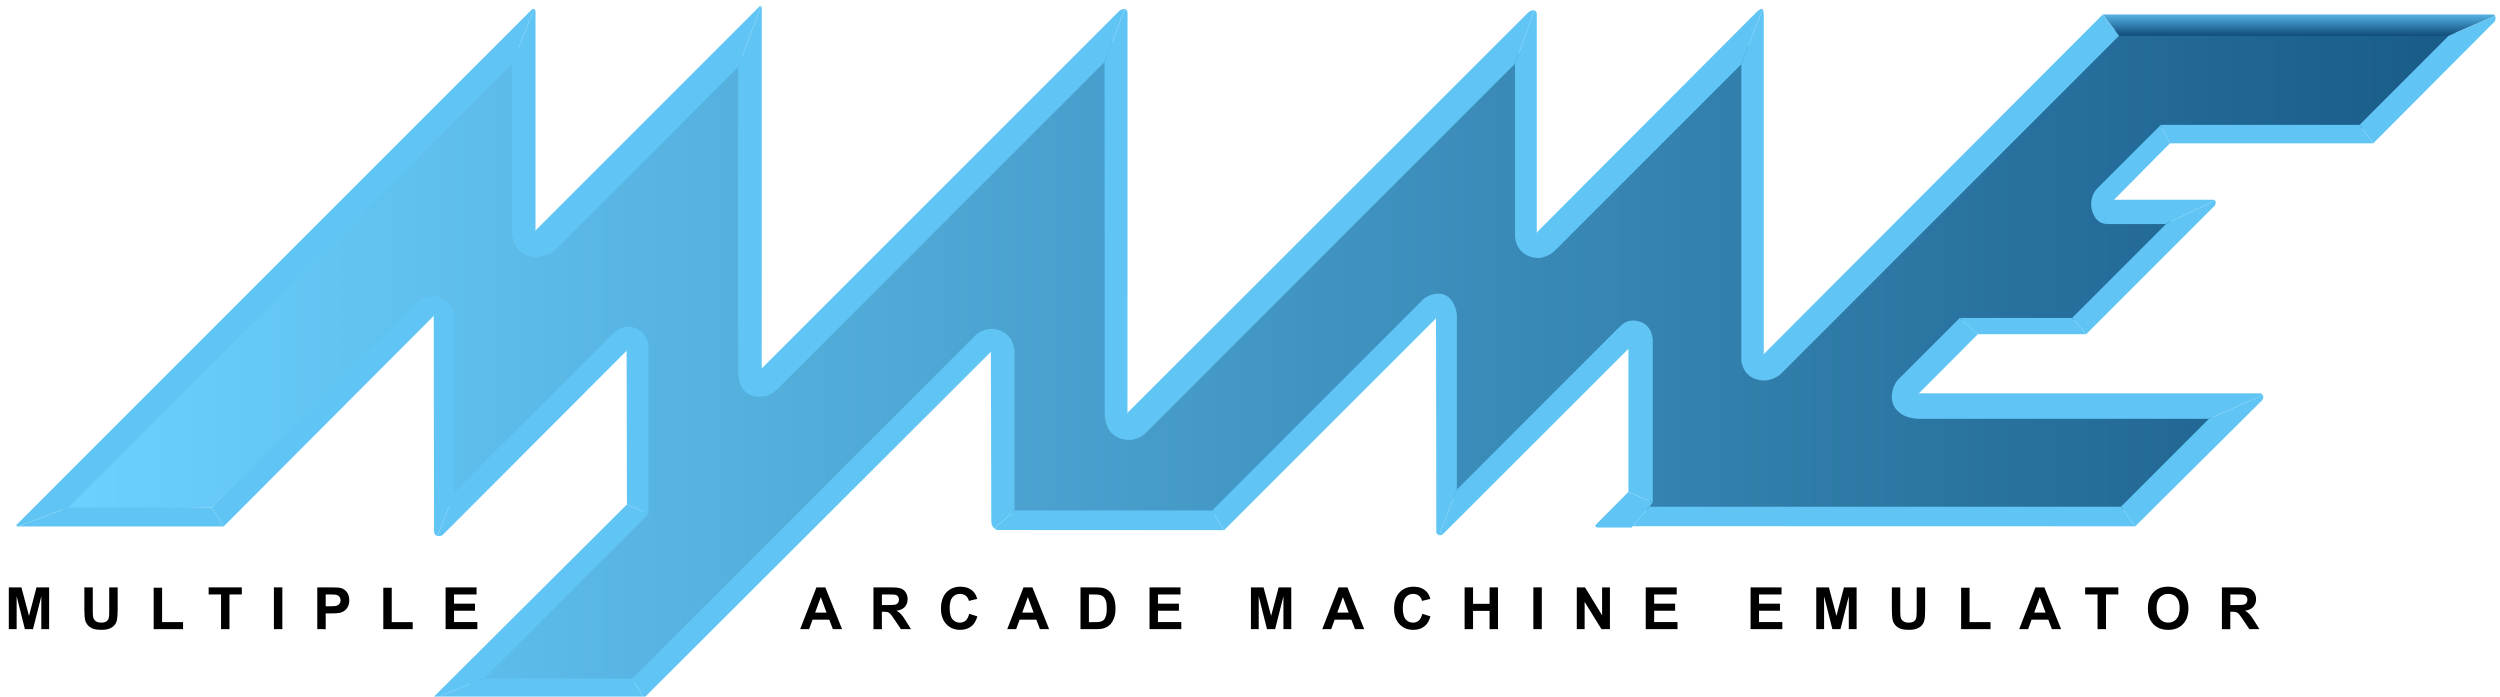 <svg xmlns:dc="http://purl.org/dc/elements/1.1/" xmlns:cc="http://creativecommons.org/ns#" xmlns:rdf="http://www.w3.org/1999/02/22-rdf-syntax-ns#" xmlns:svg="http://www.w3.org/2000/svg" xmlns="http://www.w3.org/2000/svg" xmlns:xlink="http://www.w3.org/1999/xlink" xmlns:sodipodi="http://sodipodi.sourceforge.net/DTD/sodipodi-0.dtd" xmlns:inkscape="http://www.inkscape.org/namespaces/inkscape" version="1.1" width="445" height="124" enable-background="new 0 -0.001 566.929 157.78" xml:space="preserve" inkscape:version="0.92.3 (2405546, 2018-03-11)" sodipodi:docname="lr-rmame2003plus 2.svg" style=""><rect id="backgroundrect" width="100%" height="100%" x="0" y="0" fill="none" stroke="none" style="" class=""/><defs id="defs5611"><linearGradient id="linearGradient1222" inkscape:collect="always"><stop id="stop1216" offset="0" style="stop-color:#5dbcea;stop-opacity:1"/><stop style="stop-color:#4296c3;stop-opacity:1" offset="0.462" id="stop1218"/><stop id="stop1220" offset="1" style="stop-color:#06416e;stop-opacity:1"/></linearGradient><linearGradient inkscape:collect="always" id="linearGradient1098"><stop style="stop-color:#5dbcea;stop-opacity:1" offset="0" id="stop1094"/><stop id="stop1102" offset="0.452" style="stop-color:#4296c3;stop-opacity:1"/><stop style="stop-color:#06416e;stop-opacity:1" offset="1" id="stop1096"/></linearGradient><linearGradient inkscape:collect="always" xlink:href="#linearGradient1098" id="linearGradient1100" x1="306.312" y1="177.975" x2="543.388" y2="177.821" gradientUnits="userSpaceOnUse"/><linearGradient inkscape:collect="always" xlink:href="#linearGradient1098" id="linearGradient4855" gradientUnits="userSpaceOnUse" x1="306.312" y1="177.975" x2="543.388" y2="177.821" gradientTransform="translate(-22.12,-9.565)"/><linearGradient inkscape:collect="always" xlink:href="#linearGradient1222" id="linearGradient4857" gradientUnits="userSpaceOnUse" x1="306.312" y1="177.975" x2="543.388" y2="177.821" gradientTransform="translate(-22.12,-9.565)"/><linearGradient inkscape:collect="always" xlink:href="#linearGradient1098" id="linearGradient4859" gradientUnits="userSpaceOnUse" x1="306.312" y1="177.975" x2="543.388" y2="177.821" gradientTransform="translate(-22.12,-9.565)"/><linearGradient inkscape:collect="always" xlink:href="#linearGradient1098" id="linearGradient4861" gradientUnits="userSpaceOnUse" x1="306.312" y1="177.975" x2="543.388" y2="177.821" gradientTransform="translate(-22.12,-9.565)"/><linearGradient inkscape:collect="always" xlink:href="#linearGradient1098" id="linearGradient4863" gradientUnits="userSpaceOnUse" x1="306.312" y1="177.975" x2="543.388" y2="177.821" gradientTransform="translate(-22.12,-9.565)"/><linearGradient inkscape:collect="always" xlink:href="#linearGradient1098" id="linearGradient4865" gradientUnits="userSpaceOnUse" x1="306.312" y1="177.975" x2="543.388" y2="177.821" gradientTransform="translate(-22.12,-9.565)"/><linearGradient inkscape:collect="always" xlink:href="#linearGradient1098" id="linearGradient4867" gradientUnits="userSpaceOnUse" x1="306.312" y1="177.975" x2="543.388" y2="177.821" gradientTransform="translate(-22.12,-9.565)"/><linearGradient inkscape:collect="always" xlink:href="#linearGradient1098" id="linearGradient4869" gradientUnits="userSpaceOnUse" x1="306.312" y1="177.975" x2="543.388" y2="177.821" gradientTransform="translate(-22.12,-9.565)"/><linearGradient inkscape:collect="always" xlink:href="#linearGradient1098" id="linearGradient4871" gradientUnits="userSpaceOnUse" x1="306.312" y1="177.975" x2="543.388" y2="177.821"/><linearGradient inkscape:collect="always" xlink:href="#linearGradient1222" id="linearGradient1402" gradientUnits="userSpaceOnUse" gradientTransform="translate(-22.12,-9.565)" x1="306.312" y1="177.975" x2="543.388" y2="177.821"/></defs><sodipodi:namedview pagecolor="#ffffff" bordercolor="#666666" borderopacity="1" objecttolerance="10" gridtolerance="10" guidetolerance="10" inkscape:pageopacity="0" inkscape:pageshadow="2" inkscape:window-width="1920" inkscape:window-height="1137" id="namedview5609" showgrid="false" inkscape:zoom="1.6264245" inkscape:cx="312.35848" inkscape:cy="96.062042" inkscape:window-x="1912" inkscape:window-y="-8" inkscape:window-maximized="1" inkscape:current-layer="g1206"/><linearGradient id="SVGID_1_" gradientUnits="userSpaceOnUse" x1="558.128" y1="955.598" x2="11.77" y2="955.598" gradientTransform="translate(-0.18,-875.41)"><stop offset="0" style="stop-color:#013A67" id="stop5278"/><stop offset="1" style="stop-color:#6CD1FF" id="stop5280"/></linearGradient><linearGradient id="SVGID_2_" gradientUnits="userSpaceOnUse" x1="64.71" y1="938.789" x2="60.765" y2="934.845" gradientTransform="translate(-0.18,-875.41)"><stop offset="0" style="stop-color:#08406F" id="stop5285"/><stop offset="1" style="stop-color:#60C5F5" id="stop5287"/></linearGradient><linearGradient id="SVGID_3_" gradientUnits="userSpaceOnUse" x1="123.295" y1="1013.91" x2="119.67" y2="1010.285" gradientTransform="translate(-0.18,-875.41)"><stop offset="0" style="stop-color:#08406F" id="stop5292"/><stop offset="1" style="stop-color:#60C5F5" id="stop5294"/></linearGradient><linearGradient id="SVGID_4_" gradientUnits="userSpaceOnUse" x1="25.724" y1="994.051" x2="25.724" y2="989.738" gradientTransform="translate(-0.18,-875.41)"><stop offset="0" style="stop-color:#08406F" id="stop5299"/><stop offset="1" style="stop-color:#60C5F5" id="stop5301"/></linearGradient><linearGradient id="SVGID_5_" gradientUnits="userSpaceOnUse" x1="121.186" y1="1033.182" x2="121.186" y2="1028.725" gradientTransform="translate(-0.18,-875.41)"><stop offset="0" style="stop-color:#08406F" id="stop5306"/><stop offset="1" style="stop-color:#60C5F5" id="stop5308"/></linearGradient><linearGradient id="SVGID_6_" gradientUnits="userSpaceOnUse" x1="427.694" y1="994.023" x2="427.694" y2="989.557" gradientTransform="translate(-0.18,-875.41)"><stop offset="0" style="stop-color:#08406F" id="stop5313"/><stop offset="1" style="stop-color:#60C5F5" id="stop5315"/></linearGradient><linearGradient id="SVGID_7_" gradientUnits="userSpaceOnUse" x1="251.064" y1="994.894" x2="251.064" y2="990.416" gradientTransform="translate(-0.18,-875.41)"><stop offset="0" style="stop-color:#08406F" id="stop5320"/><stop offset="1" style="stop-color:#60C5F5" id="stop5322"/></linearGradient><linearGradient id="SVGID_8_" gradientUnits="userSpaceOnUse" x1="522.281" y1="882.188" x2="522.281" y2="877.324" gradientTransform="translate(-0.18,-875.41)"><stop offset="0" style="stop-color:#08406F" id="stop5327"/><stop offset="1" style="stop-color:#60C5F5" id="stop5329"/></linearGradient><linearGradient id="SVGID_9_" gradientUnits="userSpaceOnUse" x1="515.013" y1="906.715" x2="515.013" y2="902.505" gradientTransform="translate(-0.18,-875.41)"><stop offset="0" style="stop-color:#08406F" id="stop5334"/><stop offset="1" style="stop-color:#60C5F5" id="stop5336"/></linearGradient><linearGradient id="SVGID_10_" gradientUnits="userSpaceOnUse" x1="459.37" y1="950.231" x2="459.37" y2="946.512" gradientTransform="translate(-0.18,-875.41)"><stop offset="0" style="stop-color:#08406F" id="stop5341"/><stop offset="1" style="stop-color:#60C5F5" id="stop5343"/></linearGradient><linearGradient id="SVGID_11_" gradientUnits="userSpaceOnUse" x1="490.161" y1="925.111" x2="490.161" y2="919.557" gradientTransform="translate(-0.18,-875.41)"><stop offset="0" style="stop-color:#08406F" id="stop5348"/><stop offset="1" style="stop-color:#60C5F5" id="stop5350"/></linearGradient><linearGradient id="SVGID_12_" gradientUnits="userSpaceOnUse" x1="74.389" y1="968.825" x2="70.846" y2="965.282" gradientTransform="translate(-0.18,-875.41)"><stop offset="0" style="stop-color:#08406F" id="stop5355"/><stop offset="1" style="stop-color:#60C5F5" id="stop5357"/></linearGradient><linearGradient id="SVGID_13_" gradientUnits="userSpaceOnUse" x1="120.255" y1="904.369" x2="114.889" y2="904.369" gradientTransform="translate(-0.18,-875.41)"><stop offset="0" style="stop-color:#08406F" id="stop5362"/><stop offset="1" style="stop-color:#60C5F5" id="stop5364"/></linearGradient><linearGradient id="SVGID_14_" gradientUnits="userSpaceOnUse" x1="173.081" y1="919.961" x2="166.421" y2="919.961" gradientTransform="translate(-0.18,-875.41)"><stop offset="0" style="stop-color:#08406F" id="stop5369"/><stop offset="1" style="stop-color:#60C5F5" id="stop5371"/></linearGradient><linearGradient id="SVGID_15_" gradientUnits="userSpaceOnUse" x1="255.988" y1="925.216" x2="249.995" y2="925.216" gradientTransform="translate(-0.18,-875.41)"><stop offset="0" style="stop-color:#08406F" id="stop5376"/><stop offset="1" style="stop-color:#60C5F5" id="stop5378"/></linearGradient><linearGradient id="SVGID_16_" gradientUnits="userSpaceOnUse" x1="349.277" y1="904.625" x2="343.576" y2="904.625" gradientTransform="translate(-0.18,-875.41)"><stop offset="0" style="stop-color:#08406F" id="stop5383"/><stop offset="1" style="stop-color:#60C5F5" id="stop5385"/></linearGradient><linearGradient id="SVGID_17_" gradientUnits="userSpaceOnUse" x1="400.96" y1="918.446" x2="395.164" y2="918.446" gradientTransform="translate(-0.18,-875.41)"><stop offset="0" style="stop-color:#08406F" id="stop5390"/><stop offset="1" style="stop-color:#60C5F5" id="stop5392"/></linearGradient><linearGradient id="SVGID_18_" gradientUnits="userSpaceOnUse" x1="101.765" y1="968.938" x2="96.654" y2="968.938" gradientTransform="translate(-0.18,-875.41)"><stop offset="0" style="stop-color:#08406F" id="stop5397"/><stop offset="1" style="stop-color:#60C5F5" id="stop5399"/></linearGradient><linearGradient id="SVGID_19_" gradientUnits="userSpaceOnUse" x1="121.248" y1="973.838" x2="117.696" y2="970.286" gradientTransform="translate(-0.18,-875.41)"><stop offset="0" style="stop-color:#08406F" id="stop5404"/><stop offset="1" style="stop-color:#60C5F5" id="stop5406"/></linearGradient><linearGradient id="SVGID_20_" gradientUnits="userSpaceOnUse" x1="553.436" y1="892.5" x2="549.767" y2="888.831" gradientTransform="translate(-0.18,-875.41)"><stop offset="0" style="stop-color:#08406F" id="stop5411"/><stop offset="1" style="stop-color:#60C5F5" id="stop5413"/></linearGradient><linearGradient id="SVGID_21_" gradientUnits="userSpaceOnUse" x1="145.994" y1="969.879" x2="140.596" y2="969.879" gradientTransform="translate(-0.18,-875.41)"><stop offset="0" style="stop-color:#08406F" id="stop5418"/><stop offset="1" style="stop-color:#60C5F5" id="stop5420"/></linearGradient><linearGradient id="SVGID_22_" gradientUnits="userSpaceOnUse" x1="148.777" y1="907.01" x2="144.289" y2="902.522" gradientTransform="translate(-0.18,-875.41)"><stop offset="0" style="stop-color:#08406F" id="stop5425"/><stop offset="1" style="stop-color:#60C5F5" id="stop5427"/></linearGradient><linearGradient id="SVGID_23_" gradientUnits="userSpaceOnUse" x1="215.846" y1="922.321" x2="211.688" y2="918.164" gradientTransform="translate(-0.18,-875.41)"><stop offset="0" style="stop-color:#08406F" id="stop5432"/><stop offset="1" style="stop-color:#60C5F5" id="stop5434"/></linearGradient><linearGradient id="SVGID_24_" gradientUnits="userSpaceOnUse" x1="304.316" y1="927.81" x2="299.932" y2="923.426" gradientTransform="translate(-0.18,-875.41)"><stop offset="0" style="stop-color:#08406F" id="stop5439"/><stop offset="1" style="stop-color:#60C5F5" id="stop5441"/></linearGradient><linearGradient id="SVGID_25_" gradientUnits="userSpaceOnUse" x1="376.971" y1="906.861" x2="372.763" y2="902.653" gradientTransform="translate(-0.18,-875.41)"><stop offset="0" style="stop-color:#08406F" id="stop5446"/><stop offset="1" style="stop-color:#60C5F5" id="stop5448"/></linearGradient><linearGradient id="SVGID_26_" gradientUnits="userSpaceOnUse" x1="488.738" y1="935.265" x2="485.282" y2="931.809" gradientTransform="translate(-0.18,-875.41)"><stop offset="0" style="stop-color:#08406F" id="stop5453"/><stop offset="1" style="stop-color:#60C5F5" id="stop5455"/></linearGradient><linearGradient id="SVGID_27_" gradientUnits="userSpaceOnUse" x1="499.808" y1="979.377" x2="495.849" y2="975.417" gradientTransform="translate(-0.18,-875.41)"><stop offset="0" style="stop-color:#08406F" id="stop5460"/><stop offset="1" style="stop-color:#60C5F5" id="stop5462"/></linearGradient><linearGradient id="SVGID_28_" gradientUnits="userSpaceOnUse" x1="441.837" y1="921.613" x2="437.555" y2="917.331" gradientTransform="translate(-0.18,-875.41)"><stop offset="0" style="stop-color:#08406F" id="stop5467"/><stop offset="1" style="stop-color:#60C5F5" id="stop5469"/></linearGradient><linearGradient id="SVGID_29_" gradientUnits="userSpaceOnUse" x1="486.859" y1="916.649" x2="481.745" y2="911.535" gradientTransform="translate(-0.18,-875.41)"><stop offset="0" style="stop-color:#08406F" id="stop5474"/><stop offset="1" style="stop-color:#60C5F5" id="stop5476"/></linearGradient><linearGradient id="SVGID_30_" gradientUnits="userSpaceOnUse" x1="185.977" y1="992.33" x2="182.335" y2="988.688" gradientTransform="translate(-0.18,-875.41)"><stop offset="0" style="stop-color:#08406F" id="stop5481"/><stop offset="1" style="stop-color:#60C5F5" id="stop5483"/></linearGradient><linearGradient id="SVGID_31_" gradientUnits="userSpaceOnUse" x1="303.028" y1="969.14" x2="299.387" y2="965.499" gradientTransform="translate(-0.18,-875.41)"><stop offset="0" style="stop-color:#08406F" id="stop5488"/><stop offset="1" style="stop-color:#60C5F5" id="stop5490"/></linearGradient><linearGradient id="SVGID_32_" gradientUnits="userSpaceOnUse" x1="349.889" y1="973.085" x2="346.38" y2="969.576" gradientTransform="translate(-0.18,-875.41)"><stop offset="0" style="stop-color:#08406F" id="stop5495"/><stop offset="1" style="stop-color:#60C5F5" id="stop5497"/></linearGradient><linearGradient id="SVGID_33_" gradientUnits="userSpaceOnUse" x1="370.804" y1="993.64" x2="366.381" y2="989.217" gradientTransform="translate(-0.18,-875.41)"><stop offset="0" style="stop-color:#08406F" id="stop5502"/><stop offset="1" style="stop-color:#60C5F5" id="stop5504"/></linearGradient><linearGradient id="SVGID_34_" gradientUnits="userSpaceOnUse" x1="229.457" y1="971.769" x2="223.419" y2="971.769" gradientTransform="translate(-0.18,-875.41)"><stop offset="0" style="stop-color:#08406F" id="stop5509"/><stop offset="1" style="stop-color:#60C5F5" id="stop5511"/></linearGradient><linearGradient id="SVGID_35_" gradientUnits="userSpaceOnUse" x1="330.304" y1="968.519" x2="325.092" y2="968.519" gradientTransform="translate(-0.18,-875.41)"><stop offset="0" style="stop-color:#08406F" id="stop5516"/><stop offset="1" style="stop-color:#60C5F5" id="stop5518"/></linearGradient><linearGradient id="SVGID_36_" gradientUnits="userSpaceOnUse" x1="374.97" y1="967.807" x2="368.725" y2="967.807" gradientTransform="translate(-0.18,-875.41)"><stop offset="0" style="stop-color:#08406F" id="stop5523"/><stop offset="1" style="stop-color:#60C5F5" id="stop5525"/></linearGradient><linearGradient id="SVGID_37_" gradientUnits="userSpaceOnUse" x1="440.637" y1="959.675" x2="436.219" y2="955.257" gradientTransform="translate(-0.18,-875.41)"><stop offset="0" style="stop-color:#08406F" id="stop5530"/><stop offset="1" style="stop-color:#60C5F5" id="stop5532"/></linearGradient><linearGradient id="SVGID_38_" gradientUnits="userSpaceOnUse" x1="472.92" y1="969.51" x2="472.92" y2="963.708" gradientTransform="translate(-0.18,-875.41)"><stop offset="0" style="stop-color:#08406F" id="stop5537"/><stop offset="1" style="stop-color:#60C5F5" id="stop5539"/></linearGradient><g class="currentLayer" style=""><title>Layer 1</title><g id="g4520" class=""><g id="g1160"><g id="g1206" stroke-width="0"><g id="g1507" stroke-width="0"><g id="g1400" stroke-width="0"><g aria-label="2003 PLUS" style="font-style:normal;font-variant:normal;font-weight:normal;font-stretch:normal;font-size:40px;line-height:25px;font-family:'namco regular';-inkscape-font-specification:'namco regular, ';letter-spacing:0px;word-spacing:0px;fill:url(#linearGradient1100);fill-opacity:1;stroke:none;stroke-width:1px;stroke-linecap:butt;stroke-linejoin:miter;stroke-opacity:1" id="g1092" stroke-width="0"><g style="fill:url(#linearGradient4871)" id="g1132" stroke-width="0"/></g><g id="g5615" stroke-width="0"><polygon id="polygon5282" points="73.084,55.945 79.881,55.945 79.553,90.505 107.779,61.619 114.528,61.619 114.528,91.044 83.464,121.885 113.232,121.443 171.803,62.21 179.692,62.21 179.692,91.31 216.198,91.531 251.503,56.006 258.317,55.563 258.212,89.146 286.422,60.935 293.086,60.935 293.528,89.383 292.952,90.863 378.193,90.863 394.511,74.324 341.512,73.423 341.03,65.731 349.288,57.034 369.284,57.031 386.655,39.438 376.156,38.994 376.156,31.59 385.074,22.674 420.666,22.895 437.196,5.704 376.298,5.481 319.076,62.926 311.064,63.369 311.287,8.104 279.115,40.938 271.42,41.851 271.42,8.395 205.554,73.564 197.365,74.436 198.061,7.382 140.495,65.833 132.936,65.87 132.05,9.734 100.992,41.012 92.353,41.455 92.681,8.055 10.617,90.783 37.646,90.34 " style="fill:url(#SVGID_1_)" stroke-width="0"/><path id="path5289" d="M91.115,11.392 L12.168,90.34 L3.211,93.707 c0,0 -0.472,0.03 -0.212,-0.347 c0,0 91.553,-91.578 91.719,-91.718 c0.166,-0.141 0.365,-0.022 0.365,-0.022 z" style="fill:url(#SVGID_2_)" inkscape:connector-curvature="0" stroke-width="0"/><path id="path5296" d="m115.414,91.487 l-29.293,29.295 l-8.639,3.48 c0,0 -0.45,0.051 -0.184,-0.318 l34.298,-34.158 z" style="fill:url(#SVGID_3_)" inkscape:connector-curvature="0" stroke-width="0"/><polygon id="polygon5303" points="3.211,93.707 12.188,90.34 37.646,90.34 39.811,93.707 " style="fill:url(#SVGID_4_)" stroke-width="0"/><polygon id="polygon5310" points="77.481,124.259 86.121,120.779 112.568,120.779 114.608,124.259 " style="fill:url(#SVGID_5_)" stroke-width="0"/><polygon id="polygon5317" points="290.64,93.663 293.615,90.199 377.53,90.198 380.073,93.685 " style="fill:url(#SVGID_6_)" stroke-width="0"/><path id="path5324" d="m217.882,94.366 l-40.231,-0.023 c-0.26,0.004 -0.632,-0.262 -0.632,-0.262 l3.561,-3.213 h35.177 z" style="fill:url(#SVGID_7_)" inkscape:connector-curvature="0" stroke-width="0"/><path id="path5331" d="m374.292,2.57 h69.217 c0.613,0 0.613,0.244 0.613,0.244 l-8.254,3.553 h-58.686 z" style="fill:url(#SVGID_8_)" inkscape:connector-curvature="0" stroke-width="0"/><polygon id="polygon5338" points="386.249,25.517 384.632,22.23 420.002,22.23 422.434,25.517 " style="fill:url(#SVGID_9_)" stroke-width="0"/><polygon id="polygon5345" points="352.062,59.493 348.846,56.59 368.842,56.589 371.33,59.493 " style="fill:url(#SVGID_10_)" stroke-width="0"/><path id="path5352" d="m385.549,39.88 h-10.603 l-0.931,-4.332 h19.884 c0.27,-0.034 0.344,0.114 0.344,0.114 z" style="fill:url(#SVGID_11_)" inkscape:connector-curvature="0" stroke-width="0"/><path id="path5359" d="M77.202,56.225 L39.811,93.709 L37.646,90.341 L74.03,54.141 c1.562,-1.806 3.65,-1.352 3.65,-1.352 z" style="fill:url(#SVGID_12_)" inkscape:connector-curvature="0" stroke-width="0"/><path id="path5366" d="M91.129,41.418 V11.377 l3.953,-9.759 c0,0 0.237,0.059 0.237,0.446 c0,0.385 0,41.886 0,41.886 l-0.246,1.804 c0,0.001 -3.51,0.02 -3.944,-4.336 z" style="fill:url(#SVGID_13_)" inkscape:connector-curvature="0" stroke-width="0"/><path id="path5373" d="m136.564,70.442 c0,0 -5.105,1.523 -5.169,-4.392 c-0.062,-5.71 -0.01,-54.1 -0.01,-54.1 l4.071,-10.85 c0,0 0.142,-0.021 0.142,0.566 l-0.013,63.861 z" style="fill:url(#SVGID_14_)" inkscape:connector-curvature="0" stroke-width="0"/><path id="path5380" d="m201.295,78.302 c0,0 -4.598,0.451 -4.653,-4.753 l-0.026,-62.511 l3.631,-9.425 c0,0 0.455,0.119 0.455,0.708 l-0.012,71.159 z" style="fill:url(#SVGID_15_)" inkscape:connector-curvature="0" stroke-width="0"/><path id="path5387" d="m274.131,45.912 c0,0 -3.801,0.353 -4.451,-3.563 V11.335 l3.43,-9.484 c0,0 0.44,0.105 0.44,0.692 v38.778 z" style="fill:url(#SVGID_16_)" inkscape:connector-curvature="0" stroke-width="0"/><path id="path5394" d="m314.484,67.701 c0,0 -3.855,0.502 -4.526,-3.414 V11.424 l3.787,-9.794 c0,0 0.209,0.173 0.209,1.334 v60.296 z" style="fill:url(#SVGID_17_)" inkscape:connector-curvature="0" stroke-width="0"/><path id="path5401" d="m77.894,95.409 c0,0 -0.65,-0.054 -0.632,-0.897 c-0.001,-0.716 -0.061,-38.286 -0.061,-38.286 c0,0 -0.951,-1.231 0.479,-3.435 c0.427,0.102 2.729,0.568 3.202,3.323 v31.52 z" style="fill:url(#SVGID_18_)" inkscape:connector-curvature="0" stroke-width="0"/><path id="path5408" d="m111.533,62.443 c0,0 -32.393,32.439 -32.701,32.744 c-0.27,0.296 -0.938,0.22 -0.938,0.22 l2.988,-7.779 l28.154,-28.176 c0,0 1.046,-1.348 2.991,-1.278 z" style="fill:url(#SVGID_19_)" inkscape:connector-curvature="0" stroke-width="0"/><path id="path5415" d="M443.958,3.917 L422.435,25.517 L420.003,22.229 L435.862,6.361 L444.124,2.815 c0,0.001 0.272,0.661 -0.166,1.102 z" style="fill:url(#SVGID_20_)" inkscape:connector-curvature="0" stroke-width="0"/><path id="path5422" d="m111.596,89.784 l-0.062,-27.346 c0,0 -1.016,-2.056 0.493,-4.26 c0.463,-0.005 2.889,0.329 3.388,3.237 l-0.001,30.075 z" style="fill:url(#SVGID_21_)" inkscape:connector-curvature="0" stroke-width="0"/><path id="path5429" d="m131.385,11.949 l-32.372,32.373 c-1.551,1.551 -3.939,1.433 -3.939,1.433 c-1.401,-2.757 0.246,-4.735 0.246,-4.735 c0,0 39.431,-39.421 39.715,-39.718 c0.258,-0.326 0.422,-0.206 0.422,-0.206 z" style="fill:url(#SVGID_22_)" inkscape:connector-curvature="0" stroke-width="0"/><path id="path5436" d="m196.615,11.04 l-58.071,58.07 c-1.21,1.211 -1.981,1.33 -1.981,1.33 c-2.952,-1.466 -0.947,-4.884 -0.947,-4.884 c0,0 62.971,-62.957 63.255,-63.254 c0.736,-0.853 1.375,-0.689 1.375,-0.689 z" style="fill:url(#SVGID_23_)" inkscape:connector-curvature="0" stroke-width="0"/><path id="path5443" d="M269.68,11.335 L203.969,77.045 c-1.116,1.118 -2.673,1.255 -2.673,1.255 c-2.432,-1.215 -0.606,-4.821 -0.606,-4.821 c0,0 70.746,-70.66 71.03,-70.957 c0.735,-0.857 1.391,-0.673 1.391,-0.673 z" style="fill:url(#SVGID_24_)" inkscape:connector-curvature="0" stroke-width="0"/><path id="path5450" d="m309.958,11.424 l-33.193,33.194 c-1.116,1.118 -2.634,1.294 -2.634,1.294 c-2.289,-1.49 -0.459,-4.671 -0.459,-4.671 c0,0 38.714,-38.796 38.997,-39.093 c0.817,-0.807 1.075,-0.515 1.075,-0.515 z" style="fill:url(#SVGID_25_)" inkscape:connector-curvature="0" stroke-width="0"/><path id="path5457" d="M394.261,36.564 L371.33,59.493 L368.841,56.587 L385.549,39.88 L394.243,35.663 c0,0 0.323,0.23 0.018,0.901 z" style="fill:url(#SVGID_26_)" inkscape:connector-curvature="0" stroke-width="0"/><path id="path5464" d="m402.596,71.314 l-22.524,22.37 l-2.544,-3.486 l15.654,-15.654 l9.595,-4.201 c0.001,0.002 0.31,0.34 -0.181,0.97 z" style="fill:url(#SVGID_27_)" inkscape:connector-curvature="0" stroke-width="0"/><path id="path5471" d="M377.181,6.367 L317.131,66.419 c-1.117,1.118 -2.651,1.284 -2.651,1.284 c-1.912,-2.414 -0.536,-4.668 -0.536,-4.668 l60.345,-60.463 z" style="fill:url(#SVGID_28_)" inkscape:connector-curvature="0" stroke-width="0"/><path id="path5478" d="M386.249,25.517 L376.352,35.5 c-2.164,1.782 -1.406,4.379 -1.406,4.379 c-1.757,-0.164 -2.44,-1.612 -2.664,-2.885 c-0.223,-1.273 0.237,-2.672 1.052,-3.488 l11.297,-11.274 z" style="fill:url(#SVGID_29_)" inkscape:connector-curvature="0" stroke-width="0"/><path id="path5485" d="m112.569,120.78 l60.832,-60.856 c0,0 1.122,-1.462 3.332,-1.383 l-0.356,4.078 c0,0 -61.42,61.295 -61.769,61.64 z" style="fill:url(#SVGID_30_)" inkscape:connector-curvature="0" stroke-width="0"/><path id="path5492" d="m215.756,90.868 l37.198,-37.211 c0,0 1.122,-1.461 3.332,-1.383 l-0.669,4.389 l-37.731,37.703 z" style="fill:url(#SVGID_31_)" inkscape:connector-curvature="0" stroke-width="0"/><path id="path5499" d="m259.318,87.156 l28.716,-28.724 c0.657,-0.658 1.389,-1.383 2.651,-1.383 l-0.084,4.295 l-33.636,33.607 c-0.444,0.44 -0.796,0.312 -0.796,0.312 z" style="fill:url(#SVGID_32_)" inkscape:connector-curvature="0" stroke-width="0"/><path id="path5506" d="m284.193,93.251 l5.661,-5.685 l4.339,1.816 l-0.573,0.817 l-2.977,3.464 l-0.212,0.234 h-6.028 c-0.265,0.011 -0.407,-0.212 -0.407,-0.212 c0,0 -0.121,-0.115 0.198,-0.436 z" style="fill:url(#SVGID_33_)" inkscape:connector-curvature="0" stroke-width="0"/><path id="path5513" d="m176.447,92.69 l-0.07,-30.071 c0,0 -1.357,-1.574 0.357,-4.078 c0.525,-0.008 3.281,0.373 3.848,3.675 l-0.001,28.65 l-3.561,3.213 c0,0.002 -0.57,-0.371 -0.572,-1.388 z" style="fill:url(#SVGID_34_)" inkscape:connector-curvature="0" stroke-width="0"/><path id="path5520" d="m255.667,94.725 l-0.062,-38.063 c0,0 -1.149,-2.093 0.68,-4.389 c0.465,-0.007 2.532,0.369 3.033,3.671 v31.211 l-3.145,8.112 c-0.003,-0.002 -0.472,-0.112 -0.506,-0.543 z" style="fill:url(#SVGID_35_)" inkscape:connector-curvature="0" stroke-width="0"/><path id="path5527" d="M289.853,87.566 V62.09 c0,0 -1.65,-2.638 0.831,-5.041 c0.541,-0.006 3.226,0.187 3.507,3.375 v28.957 z" style="fill:url(#SVGID_36_)" inkscape:connector-curvature="0" stroke-width="0"/><path id="path5534" d="m352.062,59.493 l-10.502,10.524 l-3.001,3.755 c-3.042,-1.919 -1.525,-5.367 -0.712,-6.188 l10.999,-10.992 z" style="fill:url(#SVGID_37_)" inkscape:connector-curvature="0" stroke-width="0"/><path id="path5541" d="m393.185,74.545 h-51.836 c-1.953,-0.153 -2.79,-0.775 -2.79,-0.775 c-0.009,-2.788 3.001,-3.755 3.001,-3.755 l60.702,0.001 c0.424,-0.001 0.517,0.329 0.517,0.329 z" style="fill:url(#SVGID_38_)" inkscape:connector-curvature="0" stroke-width="0"/><g id="g5543" stroke-width="0"><path id="path5545" d="m1.567,111.988 v-7.434 h2.245 l1.349,5.07 l1.334,-5.07 h2.251 v7.434 H7.353 v-5.853 l-1.476,5.853 H4.432 l-1.47,-5.853 v5.853 z" inkscape:connector-curvature="0" stroke-width="0"/><path id="path5547" d="m15.015,104.553 h1.501 v4.025 c0,0.637 0.019,1.054 0.055,1.243 c0.065,0.305 0.217,0.547 0.459,0.732 c0.242,0.185 0.572,0.276 0.992,0.276 c0.426,0 0.747,-0.086 0.963,-0.261 c0.216,-0.174 0.346,-0.387 0.39,-0.641 c0.044,-0.253 0.066,-0.674 0.066,-1.262 v-4.113 h1.501 v3.905 c0,0.893 -0.041,1.523 -0.121,1.892 c-0.081,0.369 -0.231,0.679 -0.449,0.931 c-0.218,0.253 -0.509,0.454 -0.874,0.604 c-0.365,0.15 -0.842,0.226 -1.43,0.226 c-0.71,0 -1.248,-0.081 -1.615,-0.244 c-0.367,-0.165 -0.657,-0.376 -0.87,-0.639 c-0.213,-0.262 -0.353,-0.537 -0.421,-0.825 c-0.098,-0.426 -0.147,-1.056 -0.147,-1.886 z" inkscape:connector-curvature="0" stroke-width="0"/><path id="path5549" d="m27.352,111.988 v-7.373 h1.501 v6.121 h3.732 v1.252 h-5.233 z" inkscape:connector-curvature="0" stroke-width="0"/><path id="path5551" d="m39.345,111.988 v-6.176 H37.139 v-1.257 h5.907 v1.257 h-2.201 v6.176 z" inkscape:connector-curvature="0" stroke-width="0"/><path id="path5553" d="m48.755,111.988 v-7.434 h1.501 v7.434 z" inkscape:connector-curvature="0" stroke-width="0"/><path id="path5555" d="m56.474,111.988 v-7.434 h2.409 c0.913,0 1.508,0.037 1.785,0.112 c0.426,0.114 0.782,0.354 1.07,0.73 c0.287,0.374 0.431,0.857 0.431,1.448 c0,0.456 -0.083,0.839 -0.248,1.153 c-0.166,0.309 -0.376,0.555 -0.632,0.732 c-0.255,0.179 -0.515,0.295 -0.778,0.353 c-0.358,0.07 -0.878,0.106 -1.557,0.106 h-0.978 v2.806 zm1.501,-6.176 v2.109 h0.821 c0.591,0 0.987,-0.041 1.187,-0.117 c0.2,-0.077 0.356,-0.198 0.469,-0.365 c0.113,-0.166 0.169,-0.358 0.169,-0.578 c0,-0.27 -0.08,-0.494 -0.238,-0.668 c-0.159,-0.176 -0.36,-0.283 -0.604,-0.329 c-0.179,-0.034 -0.54,-0.049 -1.08,-0.049 z" inkscape:connector-curvature="0" stroke-width="0"/><path id="path5557" d="m68.228,111.988 v-7.373 H69.728 v6.121 h3.732 v1.252 h-5.233 z" inkscape:connector-curvature="0" stroke-width="0"/><path id="path5559" d="m79.318,111.988 v-7.434 h5.511 v1.256 h-4.011 v1.646 h3.732 v1.252 h-3.732 v2.024 h4.153 v1.252 z" inkscape:connector-curvature="0" stroke-width="0"/></g><g id="g5561" stroke-width="0"><path id="path5563" d="m149.887,111.988 h-1.633 l-0.649,-1.69 h-2.972 l-0.614,1.69 h-1.592 l2.895,-7.434 h1.587 zm-2.763,-2.943 l-1.025,-2.758 l-1.004,2.758 z" inkscape:connector-curvature="0" stroke-width="0"/><path id="path5565" d="m155.476,111.988 v-7.434 h3.159 c0.795,0 1.372,0.067 1.732,0.201 c0.36,0.134 0.648,0.372 0.864,0.712 c0.216,0.342 0.325,0.732 0.325,1.171 c0,0.557 -0.164,1.018 -0.492,1.383 c-0.327,0.363 -0.817,0.592 -1.47,0.686 c0.325,0.189 0.592,0.398 0.803,0.624 c0.212,0.227 0.496,0.631 0.854,1.209 l0.907,1.449 h-1.795 l-1.085,-1.618 c-0.385,-0.577 -0.65,-0.942 -0.791,-1.092 c-0.141,-0.148 -0.293,-0.251 -0.451,-0.309 c-0.158,-0.054 -0.411,-0.081 -0.756,-0.081 h-0.304 v3.106 h-1.501 zm1.501,-4.291 h1.11 c0.72,0 1.17,-0.029 1.348,-0.09 c0.18,-0.06 0.319,-0.166 0.421,-0.314 c0.102,-0.147 0.152,-0.336 0.152,-0.557 c0,-0.25 -0.066,-0.452 -0.2,-0.606 c-0.134,-0.151 -0.322,-0.248 -0.565,-0.29 c-0.122,-0.016 -0.486,-0.024 -1.095,-0.024 h-1.171 z" inkscape:connector-curvature="0" stroke-width="0"/><path id="path5567" d="m172.513,109.253 l1.455,0.463 c-0.223,0.813 -0.594,1.416 -1.113,1.806 c-0.518,0.394 -1.177,0.591 -1.975,0.591 c-0.987,0 -1.798,-0.338 -2.434,-1.012 c-0.636,-0.671 -0.953,-1.596 -0.953,-2.765 c0,-1.238 0.319,-2.196 0.959,-2.88 c0.639,-0.685 1.479,-1.025 2.52,-1.025 c0.91,0 1.647,0.269 2.216,0.804 c0.338,0.317 0.591,0.775 0.76,1.37 l-1.486,0.353 c-0.088,-0.383 -0.271,-0.688 -0.55,-0.912 c-0.28,-0.222 -0.618,-0.334 -1.017,-0.334 c-0.551,0 -0.998,0.197 -1.341,0.593 c-0.344,0.396 -0.515,1.035 -0.515,1.921 c0,0.939 0.169,1.61 0.508,2.008 c0.338,0.398 0.778,0.599 1.318,0.599 c0.399,0 0.742,-0.126 1.029,-0.379 c0.288,-0.258 0.494,-0.656 0.619,-1.201 z" inkscape:connector-curvature="0" stroke-width="0"/><path id="path5569" d="m186.746,111.988 h-1.633 l-0.65,-1.69 h-2.972 l-0.614,1.69 h-1.592 l2.895,-7.434 h1.587 zm-2.763,-2.943 l-1.025,-2.758 l-1.004,2.758 z" inkscape:connector-curvature="0" stroke-width="0"/><path id="path5571" d="m192.325,104.553 h2.744 c0.618,0 1.09,0.048 1.415,0.143 c0.436,0.129 0.81,0.357 1.12,0.685 c0.311,0.327 0.548,0.731 0.711,1.204 c0.162,0.475 0.244,1.06 0.244,1.758 c0,0.611 -0.077,1.138 -0.228,1.581 c-0.186,0.54 -0.451,0.979 -0.796,1.313 c-0.26,0.254 -0.612,0.451 -1.055,0.595 c-0.331,0.106 -0.774,0.158 -1.328,0.158 h-2.824 v-7.434 zm1.501,1.259 v4.924 h1.12 c0.419,0 0.721,-0.023 0.908,-0.072 c0.244,-0.06 0.445,-0.165 0.606,-0.309 c0.161,-0.147 0.292,-0.383 0.393,-0.718 c0.102,-0.333 0.152,-0.786 0.152,-1.361 c0,-0.572 -0.051,-1.016 -0.152,-1.321 c-0.102,-0.309 -0.244,-0.547 -0.426,-0.721 c-0.183,-0.174 -0.414,-0.288 -0.695,-0.349 c-0.21,-0.049 -0.621,-0.07 -1.232,-0.07 z" inkscape:connector-curvature="0" stroke-width="0"/><path id="path5573" d="m204.617,111.988 v-7.434 h5.511 v1.256 h-4.011 v1.646 h3.732 v1.252 h-3.732 v2.024 h4.153 v1.252 z" inkscape:connector-curvature="0" stroke-width="0"/></g><g id="g5575" stroke-width="0"><path id="path5577" d="m222.665,111.988 v-7.434 h2.246 l1.35,5.07 l1.333,-5.07 h2.251 v7.434 h-1.394 v-5.853 l-1.476,5.853 h-1.448 l-1.473,-5.853 v5.853 z" inkscape:connector-curvature="0" stroke-width="0"/><path id="path5579" d="m242.825,111.988 h-1.632 l-0.65,-1.69 h-2.974 l-0.611,1.69 h-1.593 l2.896,-7.434 h1.584 zm-2.763,-2.943 l-1.025,-2.758 l-1.004,2.758 z" inkscape:connector-curvature="0" stroke-width="0"/><path id="path5581" d="m253.166,109.253 l1.455,0.463 c-0.223,0.813 -0.594,1.416 -1.113,1.806 c-0.519,0.394 -1.178,0.591 -1.975,0.591 c-0.987,0 -1.798,-0.338 -2.432,-1.012 c-0.635,-0.671 -0.955,-1.596 -0.955,-2.765 c0,-1.238 0.319,-2.196 0.96,-2.88 c0.639,-0.685 1.48,-1.025 2.521,-1.025 c0.91,0 1.646,0.269 2.217,0.804 c0.339,0.317 0.593,0.775 0.763,1.37 l-1.485,0.353 c-0.087,-0.383 -0.273,-0.688 -0.55,-0.912 c-0.278,-0.222 -0.618,-0.334 -1.017,-0.334 c-0.55,0 -0.997,0.197 -1.341,0.593 c-0.343,0.396 -0.515,1.035 -0.515,1.921 c0,0.939 0.17,1.61 0.506,2.008 c0.339,0.398 0.776,0.599 1.318,0.599 c0.398,0 0.739,-0.126 1.025,-0.379 c0.288,-0.258 0.494,-0.656 0.62,-1.201 z" inkscape:connector-curvature="0" stroke-width="0"/><path id="path5583" d="m260.702,111.988 v-7.434 h1.501 v2.926 h2.94 v-2.926 h1.502 v7.434 h-1.502 v-3.251 h-2.94 v3.251 z" inkscape:connector-curvature="0" stroke-width="0"/><path id="path5585" d="m272.938,111.988 v-7.434 h1.501 v7.434 z" inkscape:connector-curvature="0" stroke-width="0"/><path id="path5587" d="m280.67,111.988 v-7.434 h1.461 l3.042,4.963 v-4.963 h1.394 v7.434 h-1.506 l-2.997,-4.848 v4.848 z" inkscape:connector-curvature="0" stroke-width="0"/><path id="path5589" d="m292.942,111.988 v-7.434 h5.512 v1.256 h-4.012 v1.646 h3.732 v1.252 h-3.732 v2.024 h4.153 v1.252 z" inkscape:connector-curvature="0" stroke-width="0"/></g><g id="g5591" stroke-width="0"><path id="path5593" d="m311.603,111.988 v-7.434 h5.512 v1.256 h-4.011 v1.646 h3.732 v1.252 h-3.732 v2.024 h4.153 v1.252 z" inkscape:connector-curvature="0" stroke-width="0"/><path id="path5595" d="m323.297,111.988 v-7.434 h2.246 l1.349,5.07 l1.334,-5.07 h2.251 v7.434 h-1.392 v-5.853 l-1.478,5.853 h-1.446 l-1.471,-5.853 v5.853 z" inkscape:connector-curvature="0" stroke-width="0"/><path id="path5597" d="m336.745,104.553 h1.501 v4.025 c0,0.637 0.018,1.054 0.055,1.243 c0.064,0.305 0.213,0.547 0.459,0.732 c0.243,0.184 0.569,0.276 0.992,0.276 c0.427,0 0.747,-0.086 0.963,-0.261 c0.216,-0.174 0.346,-0.387 0.39,-0.641 c0.045,-0.253 0.066,-0.674 0.066,-1.262 v-4.113 h1.502 v3.905 c0,0.893 -0.041,1.523 -0.122,1.892 c-0.081,0.369 -0.232,0.679 -0.448,0.931 c-0.218,0.253 -0.509,0.454 -0.875,0.604 c-0.365,0.15 -0.842,0.226 -1.429,0.226 c-0.711,0 -1.249,-0.081 -1.615,-0.244 c-0.368,-0.165 -0.657,-0.376 -0.866,-0.639 c-0.212,-0.262 -0.352,-0.537 -0.419,-0.825 c-0.099,-0.426 -0.148,-1.056 -0.148,-1.886 v-3.964 z" inkscape:connector-curvature="0" stroke-width="0"/><path id="path5599" d="m349.082,111.988 v-7.373 h1.501 v6.121 h3.733 v1.252 h-5.233 z" inkscape:connector-curvature="0" stroke-width="0"/><path id="path5601" d="m366.875,111.988 h-1.633 l-0.648,-1.69 h-2.972 l-0.613,1.69 h-1.592 l2.894,-7.434 h1.587 zm-2.763,-2.943 l-1.025,-2.758 l-1.003,2.758 z" inkscape:connector-curvature="0" stroke-width="0"/><path id="path5603" d="m373.362,111.988 v-6.176 h-2.206 v-1.257 h5.906 v1.257 h-2.199 v6.176 z" inkscape:connector-curvature="0" stroke-width="0"/><path id="path5605" d="m382.325,108.316 c0,-0.759 0.114,-1.392 0.342,-1.905 c0.168,-0.378 0.398,-0.718 0.691,-1.021 c0.293,-0.302 0.613,-0.523 0.96,-0.667 c0.464,-0.196 0.997,-0.294 1.603,-0.294 c1.095,0 1.971,0.342 2.629,1.019 c0.657,0.679 0.987,1.625 0.987,2.837 c0,1.198 -0.326,2.137 -0.979,2.815 c-0.653,0.677 -1.525,1.017 -2.617,1.017 c-1.106,0 -1.984,-0.338 -2.637,-1.012 c-0.653,-0.674 -0.979,-1.606 -0.979,-2.788 zm1.548,-0.052 c0,0.842 0.194,1.48 0.582,1.913 c0.389,0.436 0.883,0.651 1.48,0.651 c0.6,0 1.09,-0.213 1.473,-0.644 c0.384,-0.433 0.575,-1.078 0.575,-1.94 c0,-0.851 -0.186,-1.485 -0.56,-1.904 c-0.375,-0.418 -0.869,-0.629 -1.488,-0.629 c-0.619,0 -1.117,0.212 -1.496,0.635 c-0.379,0.423 -0.567,1.063 -0.567,1.918 z" inkscape:connector-curvature="0" stroke-width="0"/><path id="path5607" d="m395.499,111.988 v-7.434 h3.16 c0.795,0 1.371,0.067 1.731,0.201 c0.36,0.134 0.648,0.372 0.864,0.712 c0.216,0.342 0.325,0.732 0.325,1.171 c0,0.557 -0.165,1.018 -0.493,1.383 c-0.328,0.363 -0.817,0.592 -1.47,0.686 c0.325,0.189 0.593,0.398 0.797,0.624 c0.212,0.227 0.504,0.631 0.86,1.209 l0.903,1.449 H400.384 l-1.086,-1.618 c-0.384,-0.577 -0.648,-0.942 -0.79,-1.092 c-0.145,-0.148 -0.293,-0.251 -0.451,-0.309 c-0.158,-0.054 -0.41,-0.081 -0.758,-0.081 h-0.305 v3.106 h-1.499 v-0.005 h0.003 v-0.002 h0.002 zm1.501,-4.291 h1.112 c0.72,0 1.17,-0.029 1.348,-0.09 c0.18,-0.06 0.32,-0.166 0.422,-0.314 c0.101,-0.147 0.151,-0.336 0.151,-0.557 c0,-0.25 -0.067,-0.452 -0.201,-0.606 c-0.133,-0.151 -0.32,-0.248 -0.564,-0.29 c-0.122,-0.016 -0.486,-0.024 -1.095,-0.024 h-1.173 z" inkscape:connector-curvature="0" stroke-width="0"/></g></g><path d="m204.293,136.2 q0.153,-2.937 0.877,-4.654 q1.297,-3.013 3.967,-4.692 q2.67,-1.678 6.218,-1.678 q4.806,0 7.896,2.899 q3.128,2.899 3.128,7.324 q0,2.365 -0.915,4.31 q-0.915,1.907 -3.319,4.501 l-4.12,4.463 h8.659 v6.294 h-22.925 l7.247,-7.591 q1.717,-1.793 3.242,-3.7 q1.793,-2.212 2.708,-3.586 q1.717,-2.518 1.717,-4.883 q0,-1.564 -0.992,-2.632 q-0.954,-1.106 -2.365,-1.106 q-2.06,0 -2.861,1.831 q-0.42,0.915 -0.458,2.899 z" style="font-style:normal;font-variant:normal;font-weight:normal;font-stretch:normal;font-size:medium;line-height:25px;font-family:'C+BoldItal';-inkscape-font-specification:'C+BoldItal';letter-spacing:0px;word-spacing:0px;fill:none;fill-opacity:1;stroke:#175685;stroke-width:1px;stroke-linecap:butt;stroke-linejoin:miter;stroke-opacity:1" id="path1012" inkscape:connector-curvature="0" stroke-width="0"/><path d="m244.488,125.291 q5.493,0 8.811,4.234 q3.357,4.234 3.357,11.215 q0,6.866 -3.357,11.1 q-3.319,4.196 -8.735,4.196 q-5.455,0 -8.811,-4.196 q-3.319,-4.234 -3.319,-11.138 q0,-6.866 3.319,-11.138 q3.357,-4.272 8.735,-4.272 zm0.114,6.637 q-2.289,0 -3.547,2.289 q-1.221,2.289 -1.221,6.485 q0,4.158 1.259,6.485 q1.259,2.327 3.471,2.327 q2.251,0 3.471,-2.289 q1.221,-2.289 1.221,-6.523 q0,-4.196 -1.221,-6.485 q-1.221,-2.289 -3.433,-2.289 z" style="font-style:normal;font-variant:normal;font-weight:normal;font-stretch:normal;font-size:medium;line-height:25px;font-family:'C+BoldItal';-inkscape-font-specification:'C+BoldItal';letter-spacing:0px;word-spacing:0px;fill:none;fill-opacity:1;stroke:#175685;stroke-width:1px;stroke-linecap:butt;stroke-linejoin:miter;stroke-opacity:1" id="path1014" inkscape:connector-curvature="0" stroke-width="0"/><path d="m270.862,125.291 q5.493,0 8.811,4.234 q3.357,4.234 3.357,11.215 q0,6.866 -3.357,11.1 q-3.319,4.196 -8.735,4.196 q-5.455,0 -8.811,-4.196 q-3.319,-4.234 -3.319,-11.138 q0,-6.866 3.319,-11.138 q3.357,-4.272 8.735,-4.272 zm0.114,6.637 q-2.289,0 -3.547,2.289 q-1.221,2.289 -1.221,6.485 q0,4.158 1.259,6.485 q1.259,2.327 3.471,2.327 q2.251,0 3.471,-2.289 q1.221,-2.289 1.221,-6.523 q0,-4.196 -1.221,-6.485 q-1.221,-2.289 -3.433,-2.289 z" style="font-style:normal;font-variant:normal;font-weight:normal;font-stretch:normal;font-size:medium;line-height:25px;font-family:'C+BoldItal';-inkscape-font-specification:'C+BoldItal';letter-spacing:0px;word-spacing:0px;fill:none;fill-opacity:1;stroke:#175685;stroke-width:1px;stroke-linecap:butt;stroke-linejoin:miter;stroke-opacity:1" id="path1016" inkscape:connector-curvature="0" stroke-width="0"/><path d="m292.543,142.38 v-4.997 h0.42 q3.624,0 3.624,-2.975 q0,-3.052 -2.899,-3.052 q-2.975,0 -3.166,3.357 h-6.828 q0.381,-2.785 1.259,-4.425 q2.632,-4.959 9.117,-4.959 q4.234,0 6.79,2.289 q2.594,2.289 2.594,6.065 q0,2.479 -1.373,4.31 q-0.572,0.763 -1.717,1.526 q1.564,0.534 2.365,1.335 q2.327,2.289 2.327,5.989 q0,4.196 -3.128,6.79 q-3.09,2.594 -8.125,2.594 q-4.005,0 -7.629,-2.518 q-1.984,-1.373 -2.899,-3.204 q-0.496,-1.03 -0.839,-2.479 q-0.191,-0.915 -0.305,-2.212 h7.591 q0.267,2.098 1.259,3.013 q1.221,1.144 2.899,1.144 q1.64,0 2.67,-1.106 q1.068,-1.144 1.068,-2.861 q0,-3.662 -4.387,-3.662 q-0.381,0 -0.687,0.038 z" style="font-style:normal;font-variant:normal;font-weight:normal;font-stretch:normal;font-size:medium;line-height:25px;font-family:'C+BoldItal';-inkscape-font-specification:'C+BoldItal';letter-spacing:0px;word-spacing:0px;fill:none;fill-opacity:1;stroke:#175685;stroke-width:1px;stroke-linecap:butt;stroke-linejoin:miter;stroke-opacity:1" id="path1018" inkscape:connector-curvature="0" stroke-width="0"/><path d="m327.006,126.359 h9.651 q4.959,0 7.362,1.717 q3.28,2.327 3.28,7.095 q0,4.463 -2.937,7.553 q-1.526,1.602 -3.586,2.289 q-2.022,0.648 -5.34,0.648 h-3.509 l-1.182,9.307 h-7.247 zm6.523,5.722 l-0.877,7.286 h2.289 q4.921,0 4.921,-3.929 q0,-1.793 -1.03,-2.556 q-0.992,-0.801 -3.28,-0.801 z" style="font-style:normal;font-variant:normal;font-weight:normal;font-stretch:normal;font-size:medium;line-height:25px;font-family:'C+BoldItal';-inkscape-font-specification:'C+BoldItal';letter-spacing:0px;word-spacing:0px;fill:none;fill-opacity:1;stroke:#266d9d;stroke-width:1px;stroke-linecap:butt;stroke-linejoin:miter;stroke-opacity:1" id="path1020" inkscape:connector-curvature="0" stroke-width="0"/><path d="m360.031,126.359 l-2.746,22.315 h9.117 l-0.763,6.294 h-16.364 l3.509,-28.608 z" style="font-style:normal;font-variant:normal;font-weight:normal;font-stretch:normal;font-size:medium;line-height:25px;font-family:'C+BoldItal';-inkscape-font-specification:'C+BoldItal';letter-spacing:0px;word-spacing:0px;fill:none;fill-opacity:1;stroke:#469dcd;stroke-width:1px;stroke-linecap:butt;stroke-linejoin:miter;stroke-opacity:1" id="path1022" inkscape:connector-curvature="0" stroke-width="0"/><path d="m397.764,126.359 l-2.022,16.555 q-0.496,4.043 -1.221,6.027 q-0.687,1.984 -2.06,3.357 q-3.319,3.242 -9.727,3.242 q-5.569,0 -8.773,-2.594 q-3.204,-2.594 -3.204,-7.095 q0,-1.259 0.343,-4.043 l1.907,-15.449 h7.209 l-1.907,15.449 q-0.114,0.915 -0.114,2.174 q0,4.692 4.921,4.692 q2.594,0 3.814,-1.335 q1.221,-1.373 1.602,-4.654 l1.984,-16.326 z" style="font-style:normal;font-variant:normal;font-weight:normal;font-stretch:normal;font-size:medium;line-height:25px;font-family:'C+BoldItal';-inkscape-font-specification:'C+BoldItal';letter-spacing:0px;word-spacing:0px;fill:none;fill-opacity:1;stroke:#469dcd;stroke-width:1px;stroke-linecap:butt;stroke-linejoin:miter;stroke-opacity:1" id="path1024" inkscape:connector-curvature="0" stroke-width="0"/><path d="m420.873,128.419 l-3.166,5.493 q-2.861,-2.136 -5.035,-2.136 q-1.449,0 -2.327,0.687 q-0.877,0.687 -0.877,1.831 q0,0.61 0.267,1.106 q0.534,0.954 3.357,2.289 q3.586,1.678 4.959,3.471 q1.373,1.755 1.373,4.577 q0,4.31 -3.052,7.057 q-3.052,2.746 -7.858,2.746 q-2.594,0 -4.692,-0.687 q-2.098,-0.687 -4.959,-2.479 l3.242,-5.493 q3.471,2.365 6.065,2.365 q1.717,0 2.746,-0.801 q1.068,-0.801 1.068,-2.098 q0,-0.954 -0.687,-1.602 q-0.648,-0.648 -2.632,-1.64 q-3.853,-1.945 -5.264,-3.662 q-1.373,-1.755 -1.373,-4.654 q0,-3.891 2.975,-6.446 q3.013,-2.556 7.553,-2.556 q4.234,0 8.316,2.632 z" style="font-style:normal;font-variant:normal;font-weight:normal;font-stretch:normal;font-size:medium;line-height:25px;font-family:'C+BoldItal';-inkscape-font-specification:'C+BoldItal';letter-spacing:0px;word-spacing:0px;fill:none;fill-opacity:1;stroke:#469dcd;stroke-width:1px;stroke-linecap:butt;stroke-linejoin:miter;stroke-opacity:1" id="path1026" inkscape:connector-curvature="0" stroke-width="0"/><path d="m204.293,136.2 q0.153,-2.937 0.877,-4.654 q1.297,-3.013 3.967,-4.692 q2.67,-1.678 6.218,-1.678 q4.806,0 7.896,2.899 q3.128,2.899 3.128,7.324 q0,2.365 -0.915,4.31 q-0.915,1.907 -3.319,4.501 l-4.12,4.463 h8.659 v6.294 h-22.925 l7.247,-7.591 q1.717,-1.793 3.242,-3.7 q1.793,-2.212 2.708,-3.586 q1.717,-2.518 1.717,-4.883 q0,-1.564 -0.992,-2.632 q-0.954,-1.106 -2.365,-1.106 q-2.06,0 -2.861,1.831 q-0.42,0.915 -0.458,2.899 z" style="font-style:normal;font-variant:normal;font-weight:normal;font-stretch:normal;font-size:40px;line-height:25px;font-family:'C+BoldItal';-inkscape-font-specification:'C+BoldItal';letter-spacing:0px;word-spacing:0px;fill:url(#linearGradient4855);fill-opacity:1;stroke:none;stroke-width:1px;stroke-linecap:butt;stroke-linejoin:miter;stroke-opacity:1" id="path1076" inkscape:connector-curvature="0" stroke-width="0"/><path d="m244.488,125.291 q5.493,0 8.811,4.234 q3.357,4.234 3.357,11.215 q0,6.866 -3.357,11.1 q-3.319,4.196 -8.735,4.196 q-5.455,0 -8.811,-4.196 q-3.319,-4.234 -3.319,-11.138 q0,-6.866 3.319,-11.138 q3.357,-4.272 8.735,-4.272 zm0.114,6.637 q-2.289,0 -3.547,2.289 q-1.221,2.289 -1.221,6.485 q0,4.158 1.259,6.485 q1.259,2.327 3.471,2.327 q2.251,0 3.471,-2.289 q1.221,-2.289 1.221,-6.523 q0,-4.196 -1.221,-6.485 q-1.221,-2.289 -3.433,-2.289 z" style="font-style:normal;font-variant:normal;font-weight:normal;font-stretch:normal;font-size:40px;line-height:25px;font-family:'C+BoldItal';-inkscape-font-specification:'C+BoldItal';letter-spacing:0px;word-spacing:0px;fill:url(#linearGradient1402);fill-opacity:1;stroke:none;stroke-width:1px;stroke-linecap:butt;stroke-linejoin:miter;stroke-opacity:1" id="path1078" inkscape:connector-curvature="0" stroke-width="0"/><path d="m270.862,125.291 q5.493,0 8.811,4.234 q3.357,4.234 3.357,11.215 q0,6.866 -3.357,11.1 q-3.319,4.196 -8.735,4.196 q-5.455,0 -8.811,-4.196 q-3.319,-4.234 -3.319,-11.138 q0,-6.866 3.319,-11.138 q3.357,-4.272 8.735,-4.272 zm0.114,6.637 q-2.289,0 -3.547,2.289 q-1.221,2.289 -1.221,6.485 q0,4.158 1.259,6.485 q1.259,2.327 3.471,2.327 q2.251,0 3.471,-2.289 q1.221,-2.289 1.221,-6.523 q0,-4.196 -1.221,-6.485 q-1.221,-2.289 -3.433,-2.289 z" style="font-style:normal;font-variant:normal;font-weight:normal;font-stretch:normal;font-size:40px;line-height:25px;font-family:'C+BoldItal';-inkscape-font-specification:'C+BoldItal';letter-spacing:0px;word-spacing:0px;fill:url(#linearGradient4859);fill-opacity:1;stroke:none;stroke-width:1px;stroke-linecap:butt;stroke-linejoin:miter;stroke-opacity:1" id="path1080" inkscape:connector-curvature="0" stroke-width="0"/><path d="m292.543,142.38 v-4.997 h0.42 q3.624,0 3.624,-2.975 q0,-3.052 -2.899,-3.052 q-2.975,0 -3.166,3.357 h-6.828 q0.381,-2.785 1.259,-4.425 q2.632,-4.959 9.117,-4.959 q4.234,0 6.79,2.289 q2.594,2.289 2.594,6.065 q0,2.479 -1.373,4.31 q-0.572,0.763 -1.717,1.526 q1.564,0.534 2.365,1.335 q2.327,2.289 2.327,5.989 q0,4.196 -3.128,6.79 q-3.09,2.594 -8.125,2.594 q-4.005,0 -7.629,-2.518 q-1.984,-1.373 -2.899,-3.204 q-0.496,-1.03 -0.839,-2.479 q-0.191,-0.915 -0.305,-2.212 h7.591 q0.267,2.098 1.259,3.013 q1.221,1.144 2.899,1.144 q1.64,0 2.67,-1.106 q1.068,-1.144 1.068,-2.861 q0,-3.662 -4.387,-3.662 q-0.381,0 -0.687,0.038 z" style="font-style:normal;font-variant:normal;font-weight:normal;font-stretch:normal;font-size:40px;line-height:25px;font-family:'C+BoldItal';-inkscape-font-specification:'C+BoldItal';letter-spacing:0px;word-spacing:0px;fill:url(#linearGradient4861);fill-opacity:1;stroke:none;stroke-width:1px;stroke-linecap:butt;stroke-linejoin:miter;stroke-opacity:1" id="path1082" inkscape:connector-curvature="0" stroke-width="0"/><path d="m327.006,126.359 h9.651 q4.959,0 7.362,1.717 q3.28,2.327 3.28,7.095 q0,4.463 -2.937,7.553 q-1.526,1.602 -3.586,2.289 q-2.022,0.648 -5.34,0.648 h-3.509 l-1.182,9.307 h-7.247 zm6.523,5.722 l-0.877,7.286 h2.289 q4.921,0 4.921,-3.929 q0,-1.793 -1.03,-2.556 q-0.992,-0.801 -3.28,-0.801 z" style="font-style:normal;font-variant:normal;font-weight:normal;font-stretch:normal;font-size:40px;line-height:25px;font-family:'C+BoldItal';-inkscape-font-specification:'C+BoldItal';letter-spacing:0px;word-spacing:0px;fill:url(#linearGradient4863);fill-opacity:1;stroke:none;stroke-width:1px;stroke-linecap:butt;stroke-linejoin:miter;stroke-opacity:1" id="path1084" inkscape:connector-curvature="0" stroke-width="0"/><path d="m360.031,126.359 l-2.746,22.315 h9.117 l-0.763,6.294 h-16.364 l3.509,-28.608 z" style="font-style:normal;font-variant:normal;font-weight:normal;font-stretch:normal;font-size:40px;line-height:25px;font-family:'C+BoldItal';-inkscape-font-specification:'C+BoldItal';letter-spacing:0px;word-spacing:0px;fill:url(#linearGradient4865);fill-opacity:1;stroke:none;stroke-width:1px;stroke-linecap:butt;stroke-linejoin:miter;stroke-opacity:1" id="path1086" inkscape:connector-curvature="0" stroke-width="0"/><path d="m397.764,126.359 l-2.022,16.555 q-0.496,4.043 -1.221,6.027 q-0.687,1.984 -2.06,3.357 q-3.319,3.242 -9.727,3.242 q-5.569,0 -8.773,-2.594 q-3.204,-2.594 -3.204,-7.095 q0,-1.259 0.343,-4.043 l1.907,-15.449 h7.209 l-1.907,15.449 q-0.114,0.915 -0.114,2.174 q0,4.692 4.921,4.692 q2.594,0 3.814,-1.335 q1.221,-1.373 1.602,-4.654 l1.984,-16.326 z" style="font-style:normal;font-variant:normal;font-weight:normal;font-stretch:normal;font-size:40px;line-height:25px;font-family:'C+BoldItal';-inkscape-font-specification:'C+BoldItal';letter-spacing:0px;word-spacing:0px;fill:url(#linearGradient4867);fill-opacity:1;stroke:none;stroke-width:1px;stroke-linecap:butt;stroke-linejoin:miter;stroke-opacity:1" id="path1088" inkscape:connector-curvature="0" stroke-width="0"/><path d="m420.873,128.419 l-3.166,5.493 q-2.861,-2.136 -5.035,-2.136 q-1.449,0 -2.327,0.687 q-0.877,0.687 -0.877,1.831 q0,0.61 0.267,1.106 q0.534,0.954 3.357,2.289 q3.586,1.678 4.959,3.471 q1.373,1.755 1.373,4.577 q0,4.31 -3.052,7.057 q-3.052,2.746 -7.858,2.746 q-2.594,0 -4.692,-0.687 q-2.098,-0.687 -4.959,-2.479 l3.242,-5.493 q3.471,2.365 6.065,2.365 q1.717,0 2.746,-0.801 q1.068,-0.801 1.068,-2.098 q0,-0.954 -0.687,-1.602 q-0.648,-0.648 -2.632,-1.64 q-3.853,-1.945 -5.264,-3.662 q-1.373,-1.755 -1.373,-4.654 q0,-3.891 2.975,-6.446 q3.013,-2.556 7.553,-2.556 q4.234,0 8.316,2.632 z" style="font-style:normal;font-variant:normal;font-weight:normal;font-stretch:normal;font-size:40px;line-height:25px;font-family:'C+BoldItal';-inkscape-font-specification:'C+BoldItal';letter-spacing:0px;word-spacing:0px;fill:url(#linearGradient4869);fill-opacity:1;stroke:none;stroke-width:1px;stroke-linecap:butt;stroke-linejoin:miter;stroke-opacity:1" id="path1090" inkscape:connector-curvature="0" stroke-width="0"/><g id="g5777" stroke-width="0"><g id="g5771" stroke-width="0"><path d="m35.794,152.754 c-0.76,-0.117 -1.626,-0.773 -1.953,-1.484 l-0.179,-0.389 V142.071 V133.262 h1.267 h1.267 l0.019,9.73 c0.006,5.353 -0.006,9.755 -0.031,9.773 c-0.031,0.025 -0.204,0.019 -0.389,-0.012 z" id="path6" inkscape:connector-curvature="0" style="fill:#c0392b;stroke:none" stroke-width="0"/><path d="M24.277,152.537 C24.253,152.519 24.234,147.11 24.234,140.526 C24.234,130.425 24.247,128.54 24.321,128.478 c0.056,-0.049 0.457,-0.068 1.311,-0.056 l1.23,0.019 l0.019,10.769 l0.012,10.762 l1.533,0.025 l1.533,0.019 l0.408,0.204 c0.754,0.371 1.416,1.292 1.434,2.009 l0.006,0.321 l-3.746,0.019 c-2.059,0.006 -3.765,-0.006 -3.783,-0.031 z" id="path8" inkscape:connector-curvature="0" style="fill:#c0392b;stroke:none" stroke-width="0"/><path d="m38.619,152.537 c-0.025,-0.019 -0.043,-5.428 -0.043,-12.011 c0,-10.101 0.012,-11.986 0.087,-12.048 c0.056,-0.049 0.457,-0.068 1.311,-0.056 l1.23,0.019 l0.019,2.392 l0.012,2.399 h1.447 c1.28,0 1.477,0.012 1.799,0.124 c0.699,0.241 1.335,0.872 1.583,1.576 c0.111,0.328 0.117,0.581 0.117,7.962 c0,8.537 0.031,7.956 -0.457,8.617 c-0.315,0.439 -0.742,0.754 -1.23,0.94 c-0.346,0.124 -0.451,0.13 -3.097,0.13 c-1.502,0 -2.757,-0.019 -2.776,-0.043 zM43.583,142.906 V135.828 h-1.175 h-1.175 v7.078 v7.078 h1.175 h1.175 z" id="path10" inkscape:connector-curvature="0" style="fill:#c0392b;stroke:none" stroke-width="0"/><path d="m33.661,130.988 c-0.019,-0.043 -0.025,-0.631 -0.019,-1.311 l0.019,-1.236 h1.267 h1.267 v1.298 v1.298 l-1.255,0.019 c-0.983,0.012 -1.261,0 -1.28,-0.068 z" id="path162" inkscape:connector-curvature="0" style="fill:#c0392b;stroke:none" stroke-width="0"/></g><g id="g172" style="fill:#231f20;stroke:none" stroke-width="0"><path d="m48.807,152.754 c-0.019,-0.043 -0.025,-5.502 -0.019,-12.135 l0.019,-12.054 h10.324 h10.324 l0.291,0.167 c0.396,0.235 0.736,0.655 1.057,1.317 c1.107,2.238 3.27,6.887 3.332,7.14 c0.056,0.235 0.056,0.383 0,0.624 c-0.068,0.291 -0.272,0.544 -2.485,3.122 c-1.329,1.545 -2.429,2.844 -2.448,2.893 c-0.019,0.049 1.094,2.071 2.479,4.494 c1.379,2.423 2.485,4.426 2.454,4.457 c-0.025,0.025 -1.743,0.043 -3.808,0.037 l-3.759,-0.019 l-3.357,-5.564 C59.439,141.002 59.631,141.373 60.051,140.909 l0.21,-0.229 l1.663,-0.031 c1.447,-0.025 1.681,-0.043 1.873,-0.142 c0.198,-0.105 2.553,-2.701 2.683,-2.949 c0.037,-0.08 -0.117,-0.538 -0.55,-1.613 c-0.328,-0.828 -0.661,-1.626 -0.742,-1.762 c-0.278,-0.476 -0.068,-0.457 -4.661,-0.457 h-4.086 l-0.012,9.538 l-0.019,9.532 l-3.789,0.019 c-2.998,0.012 -3.796,0 -3.814,-0.062 z" id="path174" inkscape:connector-curvature="0" stroke-width="0"/><path d="m75.568,152.747 c-0.012,-0.043 -0.019,-3.765 -0.012,-8.265 c0.019,-6.868 0.037,-8.228 0.111,-8.426 c0.173,-0.476 3.759,-6.942 3.956,-7.134 c0.105,-0.111 0.297,-0.235 0.42,-0.278 c0.185,-0.062 2.269,-0.08 10.583,-0.08 h10.354 v2.565 v2.565 l-7.82,0.031 l-7.82,0.031 l-0.192,0.136 c-0.105,0.08 -0.241,0.235 -0.297,0.352 c-0.173,0.365 -1.583,3.765 -1.583,3.82 c0,0.025 3.412,0.056 7.591,0.062 l7.585,0.019 v2.535 v2.535 l-7.616,0.019 l-7.622,0.012 v2.195 v2.195 l8.889,0.012 l8.883,0.019 v2.565 v2.565 l-12.691,0.019 c-10.262,0.012 -12.697,0 -12.722,-0.068 z" id="path176" inkscape:connector-curvature="0" stroke-width="0"/><path d="m108.597,152.785 c-0.025,-0.019 -0.043,-1.731 -0.043,-3.802 v-3.759 l-3.783,-0.012 l-3.789,-0.019 v-4.513 v-4.513 l3.783,-0.019 l3.789,-0.012 l0.012,-3.789 l0.019,-3.783 h4.513 h4.513 l0.019,3.783 l0.012,3.789 l3.759,0.012 l3.752,0.019 v4.513 v4.513 l-3.752,0.019 l-3.759,0.012 l-0.012,3.789 l-0.019,3.783 l-4.488,0.019 c-2.467,0.006 -4.507,-0.006 -4.525,-0.031 zm5.829,-3.944 l1.267,-1.267 h-2.596 h-2.596 l1.267,1.267 c0.699,0.699 1.292,1.267 1.329,1.267 c0.037,0 0.631,-0.569 1.329,-1.267 zm-0.791,-5.601 c1.069,-0.229 1.842,-1.045 2.028,-2.157 c0.185,-1.1 -0.414,-2.275 -1.403,-2.732 c-0.532,-0.253 -1.094,-0.334 -1.601,-0.241 c-1.063,0.192 -1.836,0.89 -2.096,1.892 c-0.495,1.916 1.144,3.647 3.072,3.239 zm-7.431,-2.572 v-2.584 l-1.267,1.267 c-0.699,0.699 -1.267,1.292 -1.267,1.329 c0,0.049 2.467,2.565 2.516,2.565 c0.012,0 0.019,-1.162 0.019,-2.578 zm16.32,0.012 c0,-0.037 -0.569,-0.631 -1.267,-1.329 l-1.267,-1.267 v2.596 v2.596 l1.267,-1.267 c0.699,-0.699 1.267,-1.292 1.267,-1.329 zM114.427,132.521 c-0.699,-0.699 -1.292,-1.267 -1.329,-1.267 c-0.037,0 -0.631,0.569 -1.329,1.267 l-1.267,1.267 h2.596 h2.596 z" id="path178" inkscape:connector-curvature="0" stroke-width="0"/><path d="m126.327,152.754 c-0.019,-0.043 -0.025,-5.502 -0.019,-12.135 l0.019,-12.054 l10.169,-0.019 c11.554,-0.012 10.596,-0.056 11.152,0.501 c0.185,0.185 0.427,0.532 0.575,0.816 c0.668,1.298 3.369,7.072 3.431,7.338 c0.056,0.223 0.049,0.377 0,0.606 c-0.068,0.284 -0.291,0.563 -2.522,3.159 c-1.589,1.855 -2.436,2.887 -2.417,2.955 c0.012,0.056 1.144,2.059 2.504,4.457 c1.366,2.392 2.46,4.377 2.436,4.401 c-0.031,0.031 -1.743,0.043 -3.814,0.037 l-3.759,-0.019 l-3.357,-5.564 c-1.842,-3.06 -3.363,-5.619 -3.375,-5.687 c-0.043,-0.216 0.062,-0.495 0.26,-0.68 l0.192,-0.185 l1.651,-0.031 c1.304,-0.025 1.688,-0.049 1.836,-0.124 c0.179,-0.093 2.751,-2.93 2.751,-3.035 c0,-0.099 -1.249,-3.177 -1.366,-3.369 c-0.247,-0.408 -0.105,-0.396 -4.624,-0.396 h-4.086 l-0.012,9.538 l-0.019,9.532 l-3.789,0.019 c-2.998,0.012 -3.796,0 -3.814,-0.062 z" id="path180" inkscape:connector-curvature="0" stroke-width="0"/><path d="m156.339,152.704 c-0.773,-0.204 -1.428,-0.575 -2.052,-1.162 c-0.804,-0.767 -1.212,-1.477 -1.434,-2.485 c-0.093,-0.42 -0.099,-1.218 -0.087,-8.562 l0.019,-8.098 l0.173,-0.495 c0.457,-1.298 1.311,-2.275 2.485,-2.844 c1.094,-0.525 0.396,-0.488 8.994,-0.513 c5.088,-0.012 7.839,0 8.24,0.049 c1.218,0.13 2.096,0.55 2.955,1.422 c0.408,0.414 0.593,0.661 0.816,1.1 c0.575,1.113 0.538,0.408 0.538,9.582 c0,9.056 0.031,8.413 -0.464,9.44 c-0.148,0.309 -0.396,0.717 -0.55,0.909 c-0.606,0.754 -1.626,1.422 -2.547,1.657 c-0.464,0.117 -0.717,0.124 -8.549,0.117 c-7.764,0 -8.092,-0.006 -8.537,-0.117 zm9.742,-4.915 c2.998,-0.513 5.31,-2.782 5.873,-5.755 c0.142,-0.754 0.13,-2.04 -0.025,-2.776 c-0.593,-2.769 -2.603,-4.853 -5.347,-5.539 c-0.748,-0.185 -2.065,-0.229 -2.887,-0.087 c-4.785,0.797 -7.375,5.935 -5.211,10.33 c0.977,1.997 2.887,3.406 5.149,3.82 c0.631,0.117 1.787,0.117 2.448,0.006 z" id="path182" inkscape:connector-curvature="0" stroke-width="0"/></g></g></g></g></g></g>

</g></g></svg>